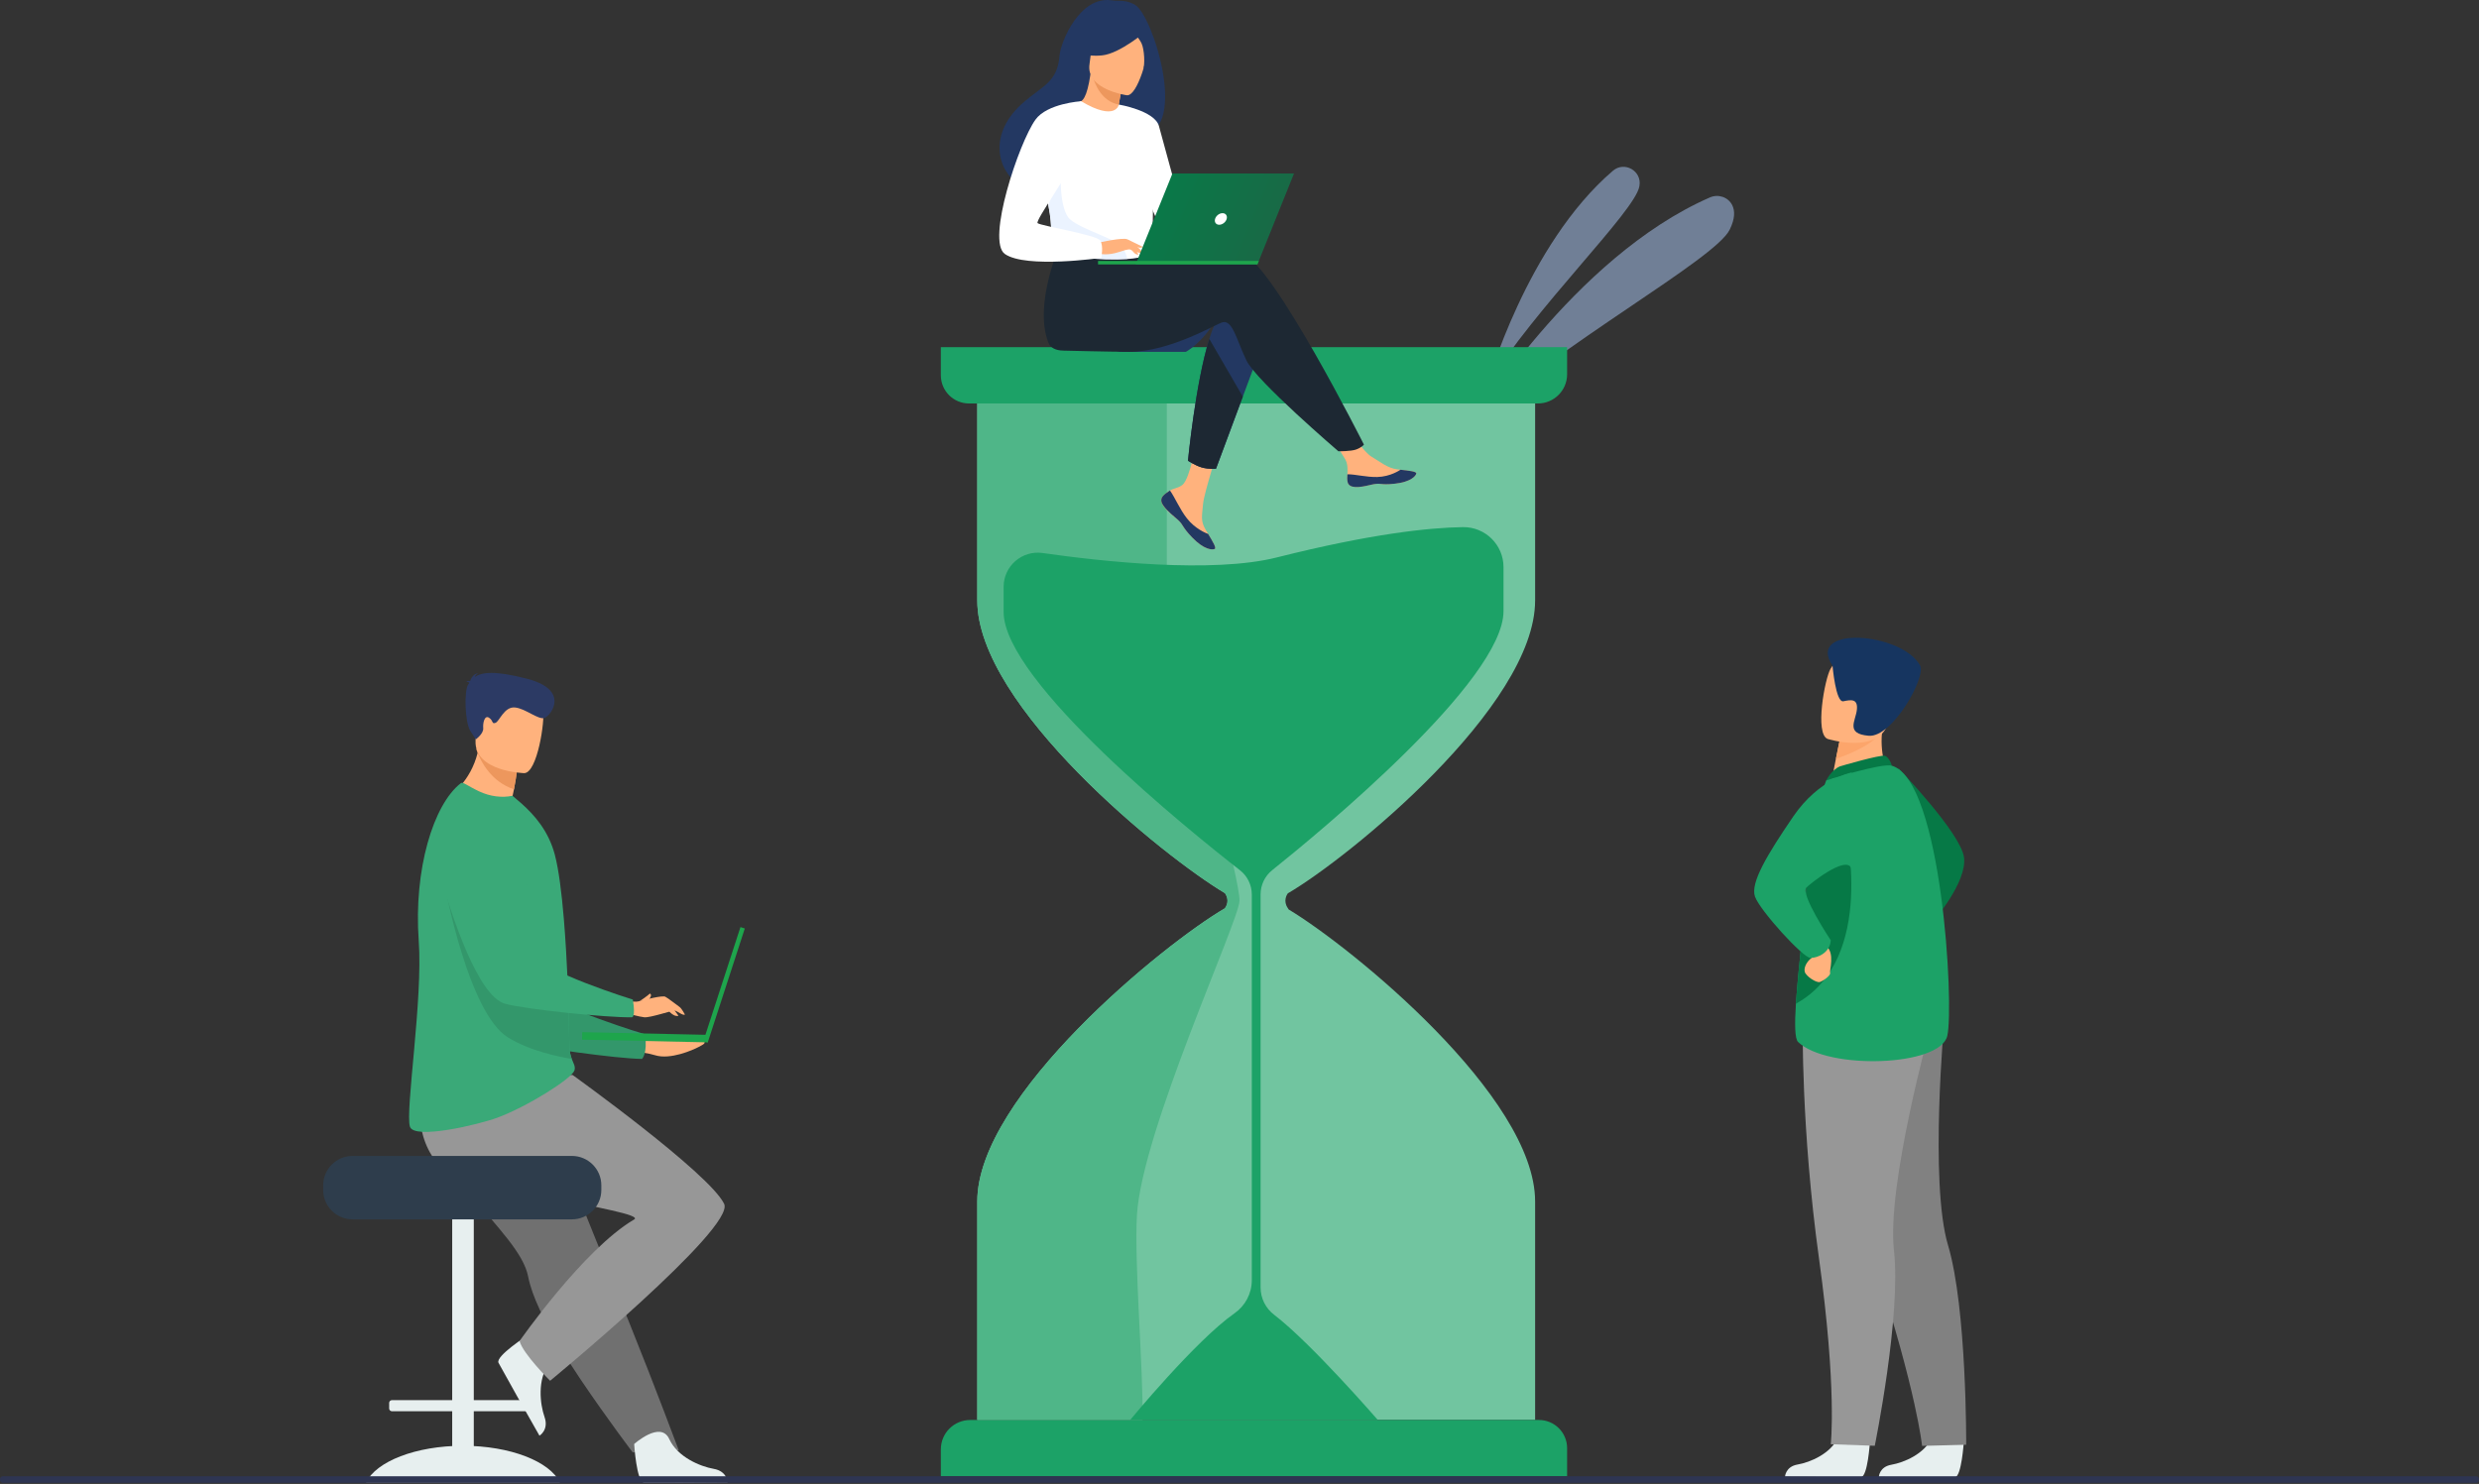 <svg width="329" height="197" viewBox="0 0 329 197" fill="none" xmlns="http://www.w3.org/2000/svg">
<rect x="0" y="0" width="329" height="197" fill="#333333" stroke="none"/>
<path opacity="0.5" d="M197.36 51.169C197.36 51.169 202.565 32.508 214.064 22.664C215.592 21.356 217.925 22.698 217.577 24.679C217.571 24.711 217.565 24.745 217.558 24.779C216.908 28.15 203.786 40.774 197.36 51.169Z" fill="#AFCDFB"/>
<path opacity="0.5" d="M195.336 56.429C195.336 56.429 208.716 34.163 226.933 26.209C228.043 25.724 229.377 26.168 229.904 27.259C230.246 27.97 230.29 29.004 229.553 30.495C227.586 34.471 206.908 45.689 195.336 56.429Z" fill="#AFCDFB"/>
<path d="M83.63 137.323C83.63 137.323 85.927 137.587 87.706 137.481C89.93 137.347 92.672 137.292 93.181 137.884C93.69 138.475 93.69 138.475 92.703 138.997C91.934 139.403 88.966 140.709 86.963 140.091C84.959 139.471 82.4 139.597 82.4 139.597L83.63 137.323Z" fill="#FFB27D"/>
<path d="M59.101 115.456C59.101 115.456 63.382 136.641 68.477 138.258C70.991 139.057 81.981 140.55 85.207 140.575C85.207 140.575 85.957 139.889 85.61 137.305C85.61 137.305 73.981 133.807 72.229 131.632C69.621 128.396 72.901 117.74 69.692 114.745C66.484 111.751 61.318 110.689 59.101 115.456Z" fill="#33976B"/>
<path d="M61.137 194.402H61.755C62.374 194.402 62.879 193.896 62.879 193.279V159.084C62.879 158.466 62.372 157.961 61.755 157.961H61.137C60.518 157.961 60.013 158.467 60.013 159.084V193.279C60.011 193.896 60.518 194.402 61.137 194.402Z" fill="#E7EFEF"/>
<path d="M48.584 196.798C49.933 194.011 55.179 191.931 61.445 191.931C67.712 191.931 72.958 194.011 74.306 196.798H48.584Z" fill="#E7EFEF"/>
<path d="M52.01 187.344H70.882C71.081 187.344 71.243 187.182 71.243 186.983V186.236C71.243 186.037 71.081 185.875 70.882 185.875H52.01C51.811 185.875 51.649 186.037 51.649 186.236V186.983C51.649 187.182 51.811 187.344 52.01 187.344Z" fill="#E7EFEF"/>
<path d="M59.776 154.638C60.654 156.128 61.671 157.525 62.72 158.847C65.959 162.933 69.485 166.302 70.098 169.485C70.221 170.119 70.415 170.803 70.668 171.524C70.925 172.253 71.241 173.02 71.608 173.813C72.982 176.797 75.038 180.139 77.089 183.177C80.637 188.43 83.973 192.812 83.973 192.812L90.091 192.551C89.845 191.938 87.177 184.687 83.608 175.823C82.159 172.226 80.617 168.399 79.131 164.707C78.932 164.215 78.734 163.724 78.539 163.238C78.084 162.109 77.637 160.996 77.2 159.914C73.848 151.591 71.179 144.965 71.179 144.965C71.179 144.965 57.782 139.895 56.392 143.181C55.244 145.889 56.178 148.543 59.776 154.638Z" fill="#707070"/>
<path d="M84.163 191.7C84.163 191.7 84.476 196.744 85.453 196.817C85.582 196.827 90.406 196.827 90.406 196.827L96.563 196.791C96.563 196.791 96.523 195.309 94.723 194.995C92.923 194.682 89.91 193.418 88.82 191.04C87.674 188.539 84.163 191.7 84.163 191.7Z" fill="#E7EFEF"/>
<path d="M69.998 177.29C69.998 177.29 65.743 180.022 66.156 180.909C66.211 181.027 68.562 185.236 68.562 185.236L71.595 190.591C71.595 190.591 72.871 189.833 72.268 188.11C71.664 186.386 71.299 183.142 72.846 181.032C74.471 178.812 69.998 177.29 69.998 177.29Z" fill="#E7EFEF"/>
<path d="M75.99 142.708C75.99 142.708 94.123 155.722 96.102 159.81C97.648 163.004 73.009 183.301 73.009 183.301C73.009 183.301 69.42 179.749 68.951 178.029C68.951 178.029 77.438 165.842 84.163 161.886C86.165 160.708 60.156 157.832 57.341 153.455C54.526 149.079 56.077 143.284 56.077 143.284L75.99 142.708Z" fill="#979797"/>
<path d="M46.788 161.873H75.908C78.052 161.873 79.805 160.121 79.805 157.978V157.349C79.805 155.207 78.052 153.454 75.908 153.454H46.788C44.644 153.454 42.89 155.206 42.89 157.349V157.978C42.89 160.121 44.644 161.873 46.788 161.873Z" fill="#2E3D4C"/>
<path d="M67.98 105.881C69.631 106.903 70.541 108.2 70.541 108.2C66.514 109.241 59.835 105.512 59.835 105.512C59.835 105.512 62.428 103.771 63.389 99.947C63.437 99.754 63.481 99.555 63.521 99.354C63.647 98.71 63.725 98.012 63.739 97.26L65.589 98.917L68.666 101.672C68.666 101.672 68.596 102.815 68.212 104.781C68.145 105.12 68.068 105.489 67.98 105.881Z" fill="#FFB27D"/>
<path d="M76.264 141.999C76.256 142.04 76.243 142.081 76.229 142.124C75.841 143.212 69.978 146.906 66.018 148.373C63.546 149.289 54.971 151.335 54.406 149.573C53.752 147.53 56.148 132.639 55.571 124.885C54.89 115.406 57.517 106.779 61.168 103.963C61.444 103.76 61.99 104.299 63.572 105.049C65.033 105.742 66.647 105.939 68.014 105.639L69.238 106.691C70.932 108.211 72.792 110.288 73.635 113.47C74.15 115.422 74.541 118.513 74.83 121.986C74.941 123.332 75.039 124.736 75.123 126.153C75.252 128.412 75.367 130.69 75.422 132.855C75.424 132.896 75.425 132.937 75.425 132.98L75.427 133.058C75.449 133.276 75.454 133.514 75.455 133.733C75.462 133.951 75.468 134.17 75.473 134.385C75.513 136.081 75.51 137.654 75.57 139.014C75.6 139.697 75.737 140.186 75.884 140.576C76.033 140.973 76.192 141.264 76.257 141.544C76.29 141.691 76.3 141.84 76.264 141.999Z" fill="#3AA978"/>
<path d="M68.666 101.669C68.666 101.669 68.596 102.812 68.212 104.778C65.207 103.808 63.844 101.097 63.389 99.947C63.26 99.622 63.203 99.42 63.203 99.42C63.203 99.42 63.319 99.395 63.521 99.352C63.943 99.263 64.739 99.094 65.589 98.914L68.666 101.669Z" fill="#ED975D"/>
<path d="M69.584 102.638C69.584 102.638 62.943 102.469 63.112 98.338C63.281 94.207 62.537 91.404 66.785 91.337C71.033 91.271 71.791 92.881 72.07 94.272C72.349 95.665 71.315 102.575 69.584 102.638Z" fill="#FFB27D"/>
<path d="M93.354 138.19L93.931 138.377L98.847 123.26L98.269 123.072L93.354 138.19Z" fill="#1EA54C"/>
<path d="M77.247 138.018L93.938 138.375L93.959 137.378L77.268 137.021L77.247 138.018Z" fill="#1EA54C"/>
<path d="M62.286 90.661C62.245 90.591 62.131 90.522 61.865 90.459C61.865 90.459 62.104 90.363 62.394 90.407C62.516 90.042 62.832 89.417 63.505 89.37C63.505 89.37 63.126 89.493 63.011 89.882C63.893 89.249 65.589 88.975 69.954 90.107C75.703 91.601 73.12 94.992 72.286 95.302C71.451 95.613 69.768 94.057 68.341 93.919C66.914 93.781 66.286 95.765 65.76 95.959C65.233 96.153 65.508 95.694 64.914 95.288C64.32 94.882 64.069 95.941 64.131 96.668C64.194 97.396 63.145 98.156 63.145 98.156C63.145 98.156 63.145 98.156 62.419 97.033C61.694 95.909 61.574 91.674 62.137 90.874C62.185 90.804 62.235 90.733 62.286 90.661Z" fill="#2C3A64"/>
<path d="M75.882 140.575C74.269 140.314 70.287 139.516 67.395 137.708C62.176 134.444 59.101 117.876 59.101 117.876L67.276 128.337L75.462 134.323L75.473 134.384C75.513 136.079 75.51 137.652 75.57 139.013C75.6 139.696 75.737 140.184 75.882 140.575Z" fill="#33976B"/>
<path d="M83.654 132.894C83.654 132.894 84.233 133.087 84.91 132.894C85.586 132.702 87.906 132.123 88.292 132.316C88.678 132.509 89.886 133.475 90.176 133.668C90.466 133.861 90.9 134.682 90.9 134.682C90.633 134.876 89.912 134.214 89.549 134.166C89.186 134.117 86.286 135.14 85.488 135.044C84.69 134.947 83.484 134.585 83.484 134.585L83.654 132.894Z" fill="#FFB27D"/>
<path d="M88.464 133.792C88.464 133.836 89.256 135.071 90.048 134.848L89.37 133.92L88.464 133.792Z" fill="#FFB27D"/>
<path d="M84.909 132.894C84.909 132.894 85.907 132.232 86.256 131.893C86.256 131.893 86.417 131.999 86.4 132.147C86.371 132.394 86.06 132.802 86.06 132.802L84.909 132.894Z" fill="#FFB27D"/>
<path d="M67.407 109.621C63.109 105.949 56.661 110.105 58.207 115.541C60 121.842 63.461 132.238 67.022 133.248C69.559 133.967 80.59 135.12 83.816 135.044C83.816 135.044 84.413 135.272 83.987 132.697C83.987 132.697 71.891 128.964 70.566 126.507C69.856 125.19 70.805 112.599 67.506 109.706C67.473 109.678 67.439 109.65 67.407 109.621Z" fill="#3AA978"/>
<path d="M251.932 101.974C251.932 101.974 260.266 110.607 260.659 113.857C261.053 117.107 256.667 122.179 256.667 122.179L251.932 101.974Z" fill="#067946"/>
<path d="M248.167 191.449C248.167 191.449 247.873 196.028 246.986 196.092C246.868 196.101 242.488 196.091 242.488 196.091L236.898 196.047C236.898 196.047 236.937 194.7 238.573 194.419C240.208 194.139 242.946 192.997 243.941 190.84C244.986 188.572 248.167 191.449 248.167 191.449Z" fill="#E7EFEF"/>
<path d="M260.62 191.476C260.62 191.476 260.326 196.055 259.438 196.119C259.321 196.127 254.941 196.117 254.941 196.117L249.35 196.073C249.35 196.073 249.39 194.727 251.025 194.446C252.661 194.165 255.398 193.024 256.393 190.867C257.438 188.599 260.62 191.476 260.62 191.476Z" fill="#E7EFEF"/>
<path d="M242.081 142.212C242.081 142.212 243.523 151.56 248.942 168.16C254.361 184.76 255.09 191.945 255.09 191.945L260.942 191.794C260.942 191.794 261.031 173.664 258.535 165.317C256.039 156.971 258.058 135.242 258.058 135.242L242.081 142.212Z" fill="#818181"/>
<path d="M239.249 135.715C239.249 135.715 239.012 149.797 241.412 167.092C243.813 184.387 242.971 191.725 242.971 191.725L248.81 191.933C248.81 191.933 252.338 174.643 251.356 165.987C250.374 157.331 256.2 136.3 256.2 136.3L239.249 135.715Z" fill="#979797"/>
<path d="M250.625 102.785L247.509 104.817L243.014 103.97C243.076 103.607 243.377 102.104 243.65 100.742C243.667 100.662 243.683 100.582 243.698 100.503C243.932 99.345 244.134 98.349 244.134 98.349L248.338 96.507L249.905 95.82C249.901 95.844 249.78 97.105 249.765 97.29C249.465 100.561 250.625 102.785 250.625 102.785Z" fill="#FFB27D"/>
<path d="M244.171 101.743C244.259 101.706 249.59 100.147 250.168 100.338C250.746 100.531 251.086 101.65 251.086 101.65L242.366 103.601C242.368 103.601 243.056 102.209 244.171 101.743Z" fill="#067946"/>
<path d="M258.44 137.495C257.529 141.61 242.497 142.066 238.63 138.321C238.19 137.894 238.173 135.912 238.344 133.241C238.681 128.022 239.741 120.17 239.791 116.158C239.815 114.22 240.086 112.24 240.444 110.441C241.208 106.608 242.365 103.601 242.365 103.601C242.365 103.601 249.712 101.245 251.085 101.652C257.701 103.608 259.353 133.381 258.44 137.495Z" fill="#1CA267"/>
<path d="M238.346 133.241C238.682 128.022 239.743 120.17 239.792 116.158C239.817 114.22 240.088 112.24 240.446 110.441L244.864 109.672C244.864 109.672 249.143 127.304 238.346 133.241Z" fill="#067946"/>
<path d="M240.752 125.969C240.752 125.969 241.052 126.688 240.418 127.171C239.785 127.651 239.373 128.433 239.517 129.005C239.66 129.576 241.045 130.513 241.526 130.362C242.007 130.213 242.987 129.463 242.882 129.161C242.777 128.859 243.546 126.517 242.375 125.611C241.206 124.706 240.752 125.969 240.752 125.969Z" fill="#FFB27D"/>
<path d="M245.741 102.551C245.741 102.551 241.432 103.347 237.989 108.393C234.547 113.439 232.281 117.191 232.908 119.014C233.536 120.837 239.286 127.166 240.278 127.168C241.272 127.17 242.876 126.451 242.97 124.827C242.97 124.827 238.926 118.743 239.727 117.835C240.069 117.446 245.004 113.461 245.703 115.269C246.863 118.258 245.741 102.551 245.741 102.551Z" fill="#1CA267"/>
<path d="M249.451 97.349C248.525 98.908 245.085 100.252 243.651 100.744C243.668 100.663 243.684 100.584 243.699 100.504C243.934 99.347 244.135 98.351 244.135 98.351L248.339 96.508C249.268 96.498 249.833 96.707 249.451 97.349Z" fill="#FCA56B"/>
<path d="M242.552 98.093C242.552 98.093 249.313 100.216 250.572 95.989C251.832 91.761 253.551 89.188 249.287 87.653C245.024 86.118 243.701 87.482 242.937 88.791C242.175 90.1 240.826 97.431 242.552 98.093Z" fill="#FFB27D"/>
<path d="M243.204 88.384C243.204 88.384 243.624 93.308 244.643 93.096C245.663 92.885 246.587 92.729 246.435 94.211C246.283 95.694 244.866 97.406 248.005 97.674C251.144 97.944 255.676 89.862 254.817 88.329C252.338 83.904 239.619 82.983 243.204 88.384Z" fill="#163560"/>
<path d="M170.908 118.599C170.783 118.777 170.251 119.625 170.933 120.581C170.978 120.641 171.006 120.69 171.024 120.732C179.203 125.641 203.733 145.504 203.733 159.504V188.507H129.699V159.493C129.699 145.403 154.564 125.226 162.563 120.581C162.564 120.581 162.564 120.581 162.564 120.581C162.821 120.222 162.905 119.879 162.905 119.58C162.905 118.982 162.564 118.564 162.564 118.564C154.546 113.816 129.699 93.787 129.699 79.698V50.698H203.733V79.712C203.733 93.777 178.949 113.914 170.908 118.599Z" fill="#71C5A0"/>
<path d="M207.979 195.978H124.864V192.404C124.864 190.252 126.609 188.508 128.762 188.508H204.241C206.306 188.508 207.979 190.181 207.979 192.243V195.978Z" fill="#1CA267"/>
<path d="M150.891 161.289C150.512 167.78 151.748 181.783 151.635 188.508H129.699V159.494C129.699 145.405 154.564 125.227 162.563 120.583C162.564 120.583 162.564 120.583 162.564 120.583C162.821 120.224 162.905 119.88 162.905 119.581C162.905 118.984 162.564 118.565 162.564 118.565C154.546 113.817 129.699 93.789 129.699 79.699V50.698H144.375L154.851 53.562V76.498C154.851 76.498 153.813 83.104 156.411 89.592C159.009 96.081 164.586 116.899 164.499 119.602C164.413 122.306 151.542 150.161 150.891 161.289Z" fill="#4FB688"/>
<path d="M194.14 69.978C189.652 70.046 181.936 70.855 169.453 74.001C160.906 76.154 146.171 74.533 138.377 73.416C135.642 73.025 133.196 75.143 133.196 77.903V81.246C133.196 90.456 157.999 110.409 164.558 115.523C165.551 116.297 166.132 117.486 166.132 118.746V169.965C166.132 171.714 165.269 173.342 163.835 174.345C158.677 177.952 149.986 188.508 149.986 188.508H182.858C182.858 188.508 174.043 178.321 169.095 174.539C167.965 173.677 167.299 172.341 167.299 170.921V118.731C167.299 117.479 167.868 116.294 168.848 115.511C175.278 110.366 199.538 90.34 199.538 81.136V75.289C199.538 72.323 197.109 69.932 194.14 69.978Z" fill="#1CA267"/>
<path d="M204.102 53.561H128.602C126.538 53.561 124.864 51.888 124.864 49.826V46.09H207.979V49.687C207.979 51.827 206.245 53.561 204.102 53.561Z" fill="#1CA267"/>
<path d="M161.299 42.529C159.566 45.543 157.385 46.708 157.385 46.708H148.315C148.315 46.708 162.623 40.229 161.299 42.529Z" fill="#233862"/>
<path d="M154.333 65.854C154.096 66.125 154.066 66.427 154.184 66.751C154.184 66.752 154.185 66.753 154.187 66.755C154.402 67.352 155.118 68.019 155.948 68.686C156.055 68.771 156.149 68.849 156.231 68.921C156.252 68.939 156.274 68.959 156.295 68.978C156.312 68.992 156.327 69.007 156.343 69.022C157.117 69.735 156.826 69.898 158.217 71.345C159.803 72.994 160.895 73.023 161.206 72.873C161.468 72.746 160.934 71.87 160.342 70.887C160.314 70.84 160.286 70.792 160.256 70.744C160.178 70.613 160.098 70.48 160.02 70.35C159.327 69.166 159.505 68.612 159.669 66.851C159.803 65.42 161.897 58.859 161.897 58.859L158.857 58.336C158.857 58.336 157.942 63.56 156.934 64.366C156.394 64.794 155.791 64.8 155.273 65.118C155.236 65.141 155.2 65.163 155.165 65.186C154.869 65.382 154.57 65.583 154.333 65.854Z" fill="#FFB27D"/>
<path d="M154.333 65.854C154.096 66.125 154.066 66.427 154.184 66.751C154.184 66.752 154.185 66.753 154.187 66.755C154.452 67.352 155.148 68.016 155.951 68.68C156.056 68.766 156.149 68.847 156.231 68.921C156.252 68.939 156.274 68.959 156.295 68.978C156.312 68.992 156.327 69.007 156.343 69.022C157.117 69.735 156.826 69.898 158.217 71.345C159.803 72.994 160.895 73.023 161.206 72.873C161.468 72.746 160.935 71.87 160.342 70.887C160.034 70.774 158.599 70.192 157.516 68.806C156.56 67.589 155.924 66.024 155.274 65.118C155.237 65.141 155.202 65.163 155.166 65.186C154.869 65.382 154.57 65.583 154.333 65.854Z" fill="#233862"/>
<path d="M178.84 63.958C179.027 64.895 180.365 64.739 181.86 64.373C183.353 64.008 182.998 64.443 185.125 64.207C187.252 63.972 187.896 63.18 187.96 62.864C188.018 62.583 186.968 62.485 185.84 62.355C185.698 62.339 185.557 62.32 185.415 62.303C184.143 62.145 183.21 61.323 182.054 60.649C180.96 60.011 179.325 57.411 179.325 57.411L176.409 57.642C176.409 57.642 177.94 59.964 178.532 60.974C178.88 61.569 178.861 62.353 178.819 62.96C178.796 63.291 178.775 63.627 178.84 63.958Z" fill="#FFB27D"/>
<path d="M181.86 64.374C183.353 64.01 182.998 64.444 185.125 64.209C187.252 63.973 187.896 63.181 187.96 62.865C188.018 62.584 186.968 62.486 185.84 62.356L185.83 62.377C185.83 62.377 184.556 63.281 182.785 63.323C181.343 63.359 179.815 62.946 178.819 62.962C178.796 63.291 178.775 63.628 178.841 63.959C179.029 64.895 180.366 64.739 181.86 64.374Z" fill="#233862"/>
<path d="M167.665 45.326L164.94 52.656L161.38 62.227C161.38 62.227 160.415 62.32 159.489 62.054C158.637 61.808 157.661 61.164 157.661 61.164C157.661 61.164 158.649 50.888 160.493 44.99C160.966 43.476 161.495 42.25 162.079 41.561C164.937 38.186 167.665 45.326 167.665 45.326Z" fill="#233862"/>
<path d="M164.893 33.685C163.107 33.109 158.013 33.848 152.896 34.85L151.824 33.084L140.772 32.221C140.772 32.221 137.124 40.303 139.121 45.452C139.414 46.21 140.14 46.529 141.135 46.544L141.137 46.546C141.137 46.546 147.731 46.706 149.868 46.706C155.365 46.706 161.501 42.931 162.295 42.772C163.594 42.513 164.113 45.109 165.412 47.835C166.711 50.562 177.625 59.909 177.625 59.909C177.625 59.909 179.301 59.926 179.996 59.666C180.741 59.387 181.013 59.024 181.013 59.024C181.013 59.024 168.92 34.983 164.893 33.685Z" fill="#1D2833"/>
<path d="M150.652 0.655C149.823 0.163 149.016 0.09 148.526 0.106C148.173 0.117 147.821 0.083 147.47 0.037C143.282 -0.525 140.762 5.555 140.613 7.397C140.34 10.793 138.542 11.311 136.01 13.438C130.936 17.702 132.424 22.659 135.198 24.5C136.863 25.605 139.798 24.5 139.798 24.5C139.839 24.528 147.824 20.04 151.759 17.875C157.661 17.038 153.021 2.065 150.652 0.655Z" fill="#233862"/>
<path d="M148.461 16.032C148.478 16.044 146.524 16.71 145.218 16.132C143.989 15.588 143.059 13.568 143.076 13.567C143.635 13.541 144.249 13.053 144.721 9.847L144.96 9.932L148.962 11.371C148.962 11.371 148.672 12.655 148.485 13.876C148.327 14.905 148.242 15.888 148.461 16.032Z" fill="#FFB27D"/>
<path d="M148.963 11.374C148.963 11.374 148.674 12.658 148.486 13.879C146.188 13.466 145.285 11.177 144.961 9.934L148.963 11.374Z" fill="#ED975D"/>
<path d="M149.56 12.648C149.56 12.648 144.082 11.913 144.594 8.512C145.103 5.112 144.741 2.726 148.259 3.052C151.777 3.377 152.26 4.777 152.367 5.953C152.472 7.128 150.996 12.751 149.56 12.648Z" fill="#FFB27D"/>
<path d="M152.166 4.088C152.166 4.088 148.661 7.107 146.276 7.351C143.891 7.595 142.988 6.829 142.988 6.829C142.988 6.829 144.393 5.663 145.239 3.78C145.489 3.225 146.016 2.845 146.622 2.793C148.325 2.647 151.553 2.579 152.166 4.088Z" fill="#233862"/>
<path d="M149.974 3.817C149.974 3.817 151.147 4.95 151.516 5.79C151.872 6.602 151.979 8.541 151.695 9.311C151.695 9.311 153.522 5.76 152.487 4.035C151.393 2.208 149.974 3.817 149.974 3.817Z" fill="#233862"/>
<path d="M153.074 24.094C152.907 35.172 153.028 32.857 151.816 33.908C151.523 34.16 150.703 34.312 149.621 34.383C146.222 34.609 140.246 34.048 140.019 33.421C139.236 31.249 139.789 30.574 139.135 27.249C139.067 26.896 138.983 26.513 138.884 26.096C138.338 23.812 137.807 23.034 139.742 19.366C141.497 16.042 143.32 13.346 143.485 13.442C148.114 16.188 148.488 13.88 148.488 13.88C148.488 13.88 153.154 18.691 153.074 24.094Z" fill="white"/>
<path d="M164.939 52.656L161.38 62.227C161.38 62.227 160.415 62.32 159.489 62.054C158.637 61.808 157.661 61.164 157.661 61.164C157.661 61.164 158.649 50.888 160.493 44.99L164.939 52.656Z" fill="#1D2833"/>
<path d="M148.485 13.879C148.485 13.879 153.25 14.686 153.809 16.736C154.368 18.786 157.661 30.834 157.661 30.834C157.661 30.834 155.239 31.268 154.12 30.15C153.001 29.032 150.227 19.779 150.227 19.779L148.485 13.879Z" fill="white"/>
<path d="M149.619 34.382C146.22 34.607 140.245 34.047 140.018 33.42C139.234 31.248 139.788 30.573 139.133 27.248L140.773 22.634C140.773 22.634 140.502 27.771 142.018 29.123C143.533 30.473 148.227 31.732 148.963 32.859C149.318 33.403 149.551 33.946 149.619 34.382Z" fill="#EBF3FF"/>
<path d="M145.725 32.221C145.725 32.221 149.078 31.475 149.619 31.773C150.16 32.071 151.483 33.153 151.648 33.53C151.814 33.908 150.443 33.244 149.997 33.125C149.709 33.047 148.948 33.31 148.573 33.437C146.99 33.964 146.02 33.692 146.02 33.692L145.725 32.221Z" fill="#FFB27D"/>
<path d="M143.479 13.439C143.479 13.439 138.976 13.716 137.417 15.889C135.222 18.948 130.869 31.98 133.364 33.719C136.173 35.677 146.151 34.231 146.151 34.231C146.151 34.231 146.483 32.681 146.02 31.93C145.559 31.18 138.051 29.968 137.705 29.622C137.359 29.276 142.037 22.871 142.037 21.833C142.037 20.794 143.479 13.439 143.479 13.439Z" fill="white"/>
<path d="M149.783 32.705C149.783 32.705 150.485 33.61 150.715 33.719C150.945 33.827 151.094 33.8 151.094 33.8L150.622 32.949L149.783 32.705Z" fill="#FFB27D"/>
<path d="M149.619 31.773L151.662 32.764C151.662 32.764 151.576 32.906 151.324 32.895C151.073 32.884 150.439 32.651 150.439 32.651L149.619 31.773Z" fill="#FFB27D"/>
<path d="M150.715 35.106H166.876L171.737 23.027H155.602L150.715 35.106Z" fill="url(#paint0_linear)"/>
<path d="M167.066 34.636H145.725V35.106H166.876L167.066 34.636Z" fill="#1EA54C"/>
<path d="M162.797 29.068C162.919 28.643 162.674 28.299 162.248 28.299C161.823 28.299 161.379 28.643 161.258 29.068C161.136 29.492 161.382 29.837 161.808 29.837C162.232 29.837 162.675 29.492 162.797 29.068Z" fill="white"/>
<path d="M328.627 196.851H0.373C0.169 196.851 0 196.683 0 196.478V196.35C0 196.146 0.168 195.977 0.373 195.977H328.627C328.831 195.977 329 196.144 329 196.35V196.478C328.999 196.683 328.831 196.851 328.627 196.851Z" fill="#2E3552"/>
<defs>
<linearGradient id="paint0_linear" x1="146.36" y1="20.442" x2="178.084" y2="33.909" gradientUnits="userSpaceOnUse">
<stop stop-color="#008249"/>
<stop offset="1" stop-color="#226045"/>
</linearGradient>
</defs>
</svg>
